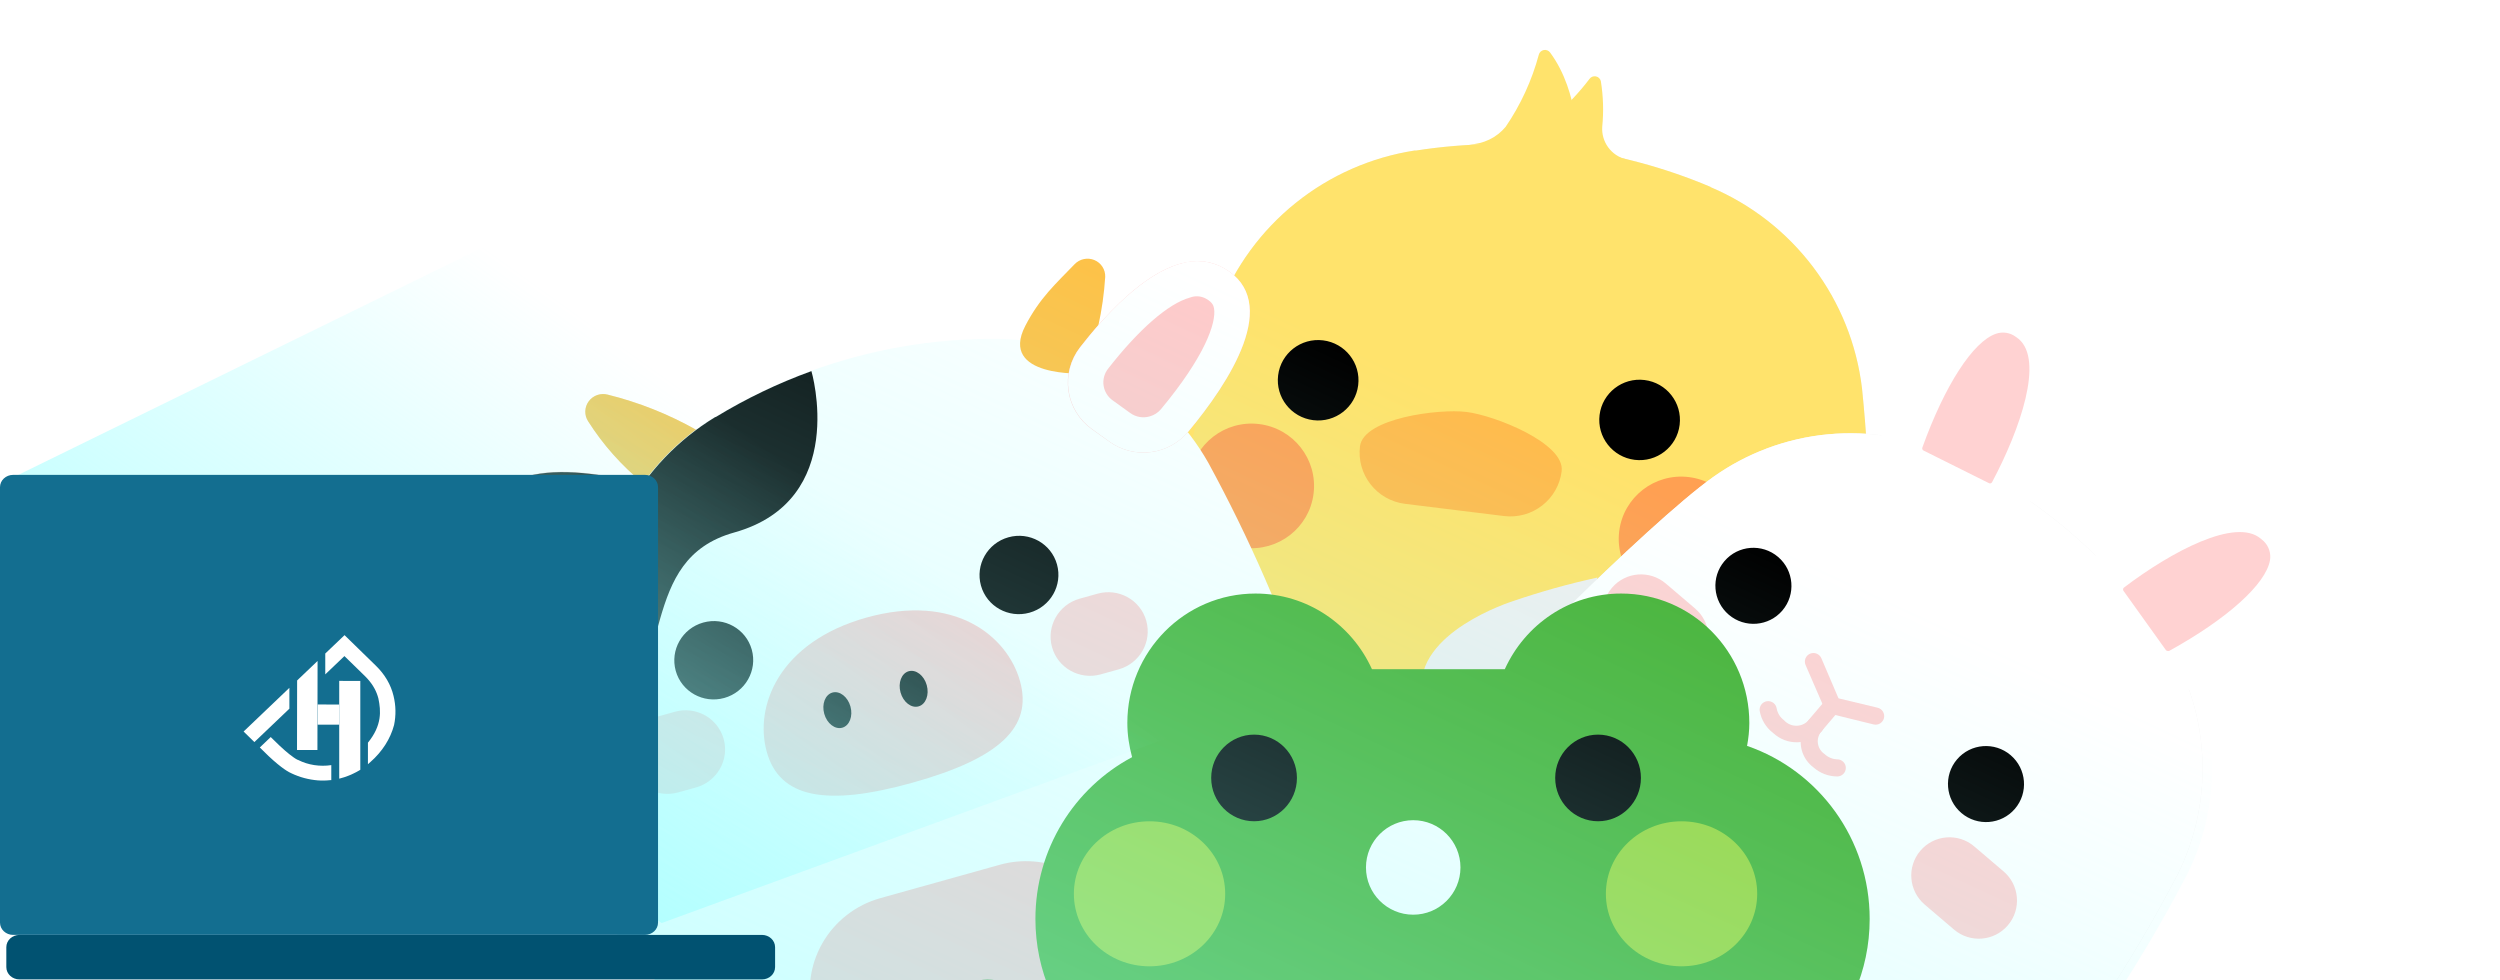 <svg width="824" height="323" viewBox="0 0 824 323" fill="none" xmlns="http://www.w3.org/2000/svg">
<g clip-path="url(#clip0_508_1444)">
<path d="M365.088 184.55C365.088 184.55 341.966 211.774 355.258 228.031C368.549 244.288 387.21 213.596 387.21 213.596L400.183 196.489L385.867 161.638C378.503 168.87 371.565 176.52 365.088 184.55Z" fill="#EFD565"/>
<path d="M532.15 296.095L587.576 302.933C591.811 303.456 594.822 307.295 594.303 311.508C593.783 315.721 589.928 318.713 585.694 318.191L530.267 311.353C526.033 310.83 523.021 306.991 523.541 302.778C524.061 298.565 527.915 295.573 532.15 296.095Z" fill="#FFBB4D"/>
<path d="M374.634 276.664L428.486 283.308C432.72 283.831 435.732 287.67 435.212 291.883C434.692 296.096 430.838 299.088 426.603 298.566L372.752 291.922C368.517 291.399 365.506 287.56 366.026 283.347C366.545 279.134 370.4 276.142 374.634 276.664Z" fill="#FFBB4D"/>
<path d="M563.823 61.616C533.191 48.649 499.535 44.496 466.67 49.63L466.373 49.593C451.963 51.81 438.398 57.78 427.048 66.899C415.698 76.019 406.966 87.965 401.734 101.531C391.787 127.373 374.441 212.697 371.294 238.205C371.294 238.205 361.452 290.588 484.133 305.724C606.815 320.86 609.524 267.597 609.524 267.597C609.524 267.597 614.068 230.772 615.087 214.686C617.125 185.802 616.666 156.795 613.715 127.985C611.991 113.53 606.464 99.783 597.696 88.137C588.928 76.491 577.229 67.361 563.786 61.672L563.823 61.616Z" fill="#F2F2F2"/>
<path d="M563.823 61.616C533.191 48.649 499.535 44.496 466.67 49.63L466.373 49.593C451.963 51.81 438.398 57.78 427.048 66.899C415.698 76.019 406.966 87.965 401.734 101.531C391.787 127.373 374.441 212.697 371.294 238.205C371.294 238.205 361.452 290.588 484.133 305.724C606.815 320.86 609.524 267.597 609.524 267.597C609.524 267.597 614.068 230.772 615.087 214.686C617.125 185.802 616.666 156.795 613.715 127.985C611.991 113.53 606.464 99.783 597.696 88.137C588.928 76.491 577.229 67.361 563.786 61.672L563.823 61.616Z" fill="#FFE36C"/>
<path d="M432.84 138.488C425.553 137.589 420.371 130.971 421.268 123.707C422.164 116.442 428.798 111.282 436.086 112.181C443.374 113.08 448.555 119.698 447.658 126.963C446.762 134.227 440.128 139.388 432.84 138.488Z" fill="black"/>
<path d="M538.792 151.563C531.504 150.664 526.323 144.046 527.219 136.781C528.116 129.517 534.75 124.356 542.038 125.255C549.325 126.154 554.506 132.773 553.61 140.037C552.714 147.302 546.079 152.462 538.792 151.563Z" fill="black"/>
<path d="M630.777 223.693C630.777 223.693 646.558 255.717 629.681 268.282C612.803 280.848 602.202 246.455 602.202 246.455L593.839 226.685L616.256 196.366C621.622 205.188 626.47 214.312 630.777 223.693Z" fill="#FFE36C"/>
<path d="M456.029 278.407C456.42 278.457 456.817 278.43 457.197 278.327C457.578 278.225 457.934 278.048 458.246 277.808L473.115 266.108C473.672 265.601 474.017 264.903 474.08 264.154C474.143 263.405 473.92 262.659 473.456 262.066C472.992 261.474 472.32 261.077 471.576 260.956C470.831 260.835 470.069 260.998 469.44 261.413L454.559 272.962C454.247 273.203 453.985 273.503 453.789 273.845C453.594 274.188 453.469 274.566 453.42 274.957C453.372 275.348 453.402 275.745 453.508 276.124C453.615 276.504 453.795 276.859 454.04 277.168C454.271 277.498 454.566 277.777 454.908 277.99C455.25 278.202 455.631 278.344 456.029 278.407Z" fill="#FFBB4D"/>
<path d="M469.251 280.047C469.841 280.123 470.44 280.022 470.972 279.758C471.505 279.493 471.945 279.077 472.239 278.561C472.532 278.045 472.665 277.454 472.62 276.863C472.575 276.272 472.355 275.707 471.987 275.241L460.388 260.426C460.146 260.114 459.844 259.853 459.501 259.658C459.157 259.463 458.778 259.337 458.386 259.289C457.994 259.241 457.596 259.27 457.215 259.376C456.834 259.482 456.478 259.662 456.168 259.905C455.546 260.392 455.142 261.104 455.046 261.887C454.949 262.67 455.168 263.459 455.653 264.082L467.277 278.931C467.763 279.547 468.472 279.947 469.251 280.047Z" fill="#FFBB4D"/>
<path d="M551.621 198.013C540.329 196.62 532.3 186.364 533.689 175.107C535.078 163.85 545.358 155.854 556.651 157.247C567.943 158.641 575.972 168.896 574.583 180.153C573.194 191.41 562.914 199.406 551.621 198.013Z" fill="#FFA052"/>
<path d="M409.997 180.538C398.704 179.145 390.676 168.89 392.065 157.633C393.454 146.376 403.734 138.38 415.026 139.773C426.319 141.166 434.347 151.421 432.959 162.678C431.57 173.935 421.289 181.931 409.997 180.538Z" fill="#FFA052"/>
<path d="M463.075 166.061L495.767 170.094C500.246 170.631 504.755 169.378 508.308 166.609C511.861 163.841 514.168 159.782 514.727 155.319C515.867 146.076 492.678 136.929 483.375 135.781C474.103 134.637 449.385 137.874 448.245 147.117C447.701 151.587 448.957 156.09 451.737 159.641C454.517 163.191 458.594 165.5 463.075 166.061Z" fill="#FFBB4D"/>
<path d="M519.834 49.312C519.834 49.312 520.855 30.761 510.901 17.291C510.663 16.974 510.341 16.731 509.97 16.59C509.6 16.449 509.196 16.415 508.808 16.493C508.419 16.571 508.06 16.758 507.774 17.031C507.487 17.304 507.284 17.652 507.188 18.036C504.91 26.515 501.216 34.549 496.261 41.802C494.795 43.563 492.969 44.991 490.905 45.992C488.841 46.992 486.586 47.542 484.291 47.604" fill="#FFE36C"/>
<path d="M498.757 47.519C508.586 42.233 517.157 34.9 523.888 26.016C524.12 25.69 524.44 25.437 524.812 25.287C525.184 25.137 525.591 25.096 525.986 25.17C526.38 25.244 526.745 25.43 527.037 25.704C527.329 25.979 527.536 26.331 527.633 26.719C528.443 31.71 528.598 36.785 528.094 41.814C527.939 44.211 528.626 46.587 530.038 48.535C531.449 50.482 533.497 51.878 535.829 52.484" fill="#FFE36C"/>
<path d="M197.996 304.896C197.996 304.896 167.519 288.042 174.133 268.641C180.746 249.24 208.324 270.793 208.324 270.793L226.024 281.934L224.827 318.64C215.621 314.578 206.663 309.99 197.996 304.896Z" fill="#EFEFEF"/>
<path d="M424.923 312.036L386.745 322.702L388.544 329.14C389.24 331.632 390.424 333.961 392.029 335.995C393.634 338.029 395.627 339.727 397.896 340.993C400.165 342.259 402.664 343.068 405.252 343.373C407.84 343.679 410.464 343.475 412.977 342.773C418.03 341.337 422.313 337.975 424.889 333.421C427.465 328.867 428.124 323.493 426.722 318.474L424.923 312.036Z" fill="black"/>
<path d="M232.876 166.285C232.876 166.285 172.003 141.227 160.611 167.524C147.507 197.709 219.949 207.012 219.949 207.012L232.876 166.285Z" fill="#FFCACA"/>
<path d="M176.916 168.195C172.598 169.401 171.694 171.283 171.39 172.152C170.979 172.8 170.755 173.548 170.743 174.312C170.731 175.077 170.932 175.829 171.323 176.486C174.075 181.33 188.545 189.569 211.849 194.042L218.287 173.535C204.748 169.17 186.905 165.404 176.831 168.218L176.916 168.195ZM173.703 157.022C195.346 150.976 232.812 166.399 232.812 166.399L219.856 207.134C219.856 207.134 147.301 197.862 160.518 167.646C161.732 164.984 163.553 162.639 165.837 160.796C168.121 158.952 170.805 157.663 173.675 157.03L173.703 157.022Z" fill="black"/>
<path d="M211.957 159.251C204.866 153.461 198.754 146.582 193.852 138.872C193.206 137.886 192.878 136.727 192.911 135.549C192.943 134.371 193.336 133.229 194.035 132.275C194.735 131.321 195.709 130.598 196.829 130.204C197.949 129.81 199.161 129.763 200.306 130.068C210.5 132.595 220.296 136.487 229.425 141.638C245.83 151.689 211.957 159.251 211.957 159.251Z" fill="#FFC145"/>
<path d="M282.952 371.804C291.635 371.595 300.298 370.809 308.88 369.449C322.021 367.425 335.023 364.578 347.809 360.927C358.951 357.867 369.926 354.227 380.688 350.022C460.792 318.591 446.856 279.485 446.856 279.485C446.856 279.485 437.136 244.692 432.018 229.858C423.031 203.136 411.728 177.247 398.234 152.481C391.242 140.151 381.088 129.885 368.8 122.722C356.511 115.558 342.523 111.75 328.249 111.682C307.482 111.569 286.847 115.146 267.319 122.247C256.354 126.223 245.813 131.281 235.855 137.343L235.573 137.422C223.39 144.833 213.38 155.298 206.553 167.76C199.726 180.221 196.324 194.238 196.69 208.394C197.304 219.033 198.497 229.629 200.265 240.135C205.569 275.89 215.659 325.183 220.586 342.818C220.562 342.734 226.949 372.784 282.952 371.804Z" fill="white"/>
<path d="M308.889 369.466C322.03 367.442 335.032 364.595 347.818 360.944C358.96 357.884 369.935 354.244 380.697 350.039C460.801 318.608 446.865 279.502 446.865 279.502C446.865 279.502 437.145 244.709 432.027 229.875C432.027 229.875 368.163 239.84 368.108 288.86C368.159 293.077 367.635 297.283 366.552 301.365C357.464 334.713 310.93 323.09 308.89 368.38C308.86 368.741 308.86 369.105 308.889 369.466Z" fill="black"/>
<path d="M200.275 240.124C222.659 220.835 210.141 184.41 241.97 175.518C279.978 164.9 267.445 122.323 267.445 122.323C256.479 126.3 245.938 131.357 235.981 137.42L235.698 137.499C223.516 144.91 213.505 155.375 206.678 167.837C199.851 180.298 196.449 194.315 196.816 208.47C197.394 219.078 198.548 229.645 200.275 240.124Z" fill="black"/>
<path d="M268.031 334.801L274.411 357.642C275.915 363.044 278.869 367.934 282.957 371.79C304.941 370.9 326.734 367.245 347.815 360.913C358.957 357.853 369.932 354.213 380.694 350.008L368.597 306.707C368.089 304.874 367.409 303.094 366.564 301.39C363.317 294.812 357.856 289.574 351.122 286.58C344.388 283.587 336.804 283.024 329.677 284.99L290.173 296.026C282.076 298.28 275.197 303.629 271.045 310.899C266.894 318.168 265.81 326.765 268.031 334.801Z" fill="#FFCACA"/>
<path d="M238.725 230.049C231.806 231.982 224.643 227.985 222.725 221.121C220.808 214.258 224.862 207.126 231.782 205.193C238.701 203.26 245.864 207.258 247.782 214.121C249.699 220.985 245.645 228.116 238.725 230.049Z" fill="black"/>
<path d="M339.325 201.944C332.406 203.877 325.242 199.88 323.325 193.016C321.407 186.153 325.462 179.021 332.381 177.088C339.3 175.155 346.464 179.153 348.381 186.016C350.299 192.88 346.244 200.011 339.325 201.944Z" fill="black"/>
<path d="M252.729 247.829C248.53 232.798 256.728 211.618 285.622 203.546C314.517 195.474 331.997 209.481 336.196 224.512C340.395 239.543 329.69 249.896 300.824 257.96C271.958 266.024 256.921 262.832 252.729 247.829Z" fill="#FFCACA"/>
<path d="M302.756 232.825C300.371 233.491 297.714 231.437 296.82 228.237C295.926 225.037 297.134 221.903 299.518 221.237C301.903 220.571 304.56 222.625 305.454 225.825C306.348 229.025 305.14 232.159 302.756 232.825Z" fill="black"/>
<path d="M277.608 239.855C275.223 240.521 272.566 238.467 271.672 235.267C270.778 232.067 271.986 228.933 274.37 228.267C276.755 227.601 279.412 229.655 280.306 232.855C281.2 236.055 279.992 239.189 277.608 239.855Z" fill="black"/>
<path d="M357.234 123.1C361.209 112.901 363.585 102.162 364.279 91.259C364.32 90.081 364 88.92 363.362 87.93C362.724 86.939 361.796 86.166 360.703 85.712C359.61 85.259 358.403 85.146 357.241 85.389C356.079 85.633 355.018 86.22 354.197 87.075C347.975 93.55 342.722 98.156 337.922 107.433C329.109 124.56 357.234 123.1 357.234 123.1Z" fill="#FFC145"/>
<path d="M359.841 141.437C357.769 139.956 356.019 138.075 354.696 135.906C353.373 133.738 352.503 131.325 352.139 128.812C351.775 126.299 351.923 123.736 352.575 121.277C353.227 118.818 354.369 116.512 355.934 114.496C367.959 99.066 387.447 79.319 403.394 88.382C422.651 99.388 405.151 126.033 391.668 142.232C388.572 145.962 384.167 148.388 379.349 149.016C374.53 149.645 369.658 148.43 365.724 145.617L359.841 141.437Z" fill="#FFCACA"/>
<path d="M392.114 98.112C385.06 100.082 375.254 108.646 365.204 121.562C364.598 122.341 364.156 123.233 363.905 124.184C363.654 125.135 363.598 126.126 363.742 127.098C363.885 128.069 364.225 129.001 364.74 129.838C365.256 130.674 365.936 131.398 366.741 131.965L372.568 136.162C373.477 136.813 374.525 137.25 375.632 137.437C376.738 137.625 377.875 137.559 378.954 137.244C380.41 136.847 381.707 136.01 382.665 134.849C396.899 117.747 401.016 106.458 400.13 101.545C399.935 100.845 399.815 99.762 397.537 98.468C396.733 98.013 395.837 97.743 394.913 97.677C393.99 97.611 393.062 97.752 392.198 98.088L392.114 98.112ZM389.071 86.892C391.44 86.141 393.937 85.885 396.407 86.141C398.876 86.396 401.263 87.157 403.417 88.376C422.675 99.381 405.175 126.026 391.692 142.225C388.592 145.949 384.187 148.371 379.371 148.999C374.554 149.628 369.684 148.417 365.747 145.611L359.921 141.415C357.848 139.934 356.099 138.053 354.776 135.884C353.453 133.715 352.583 131.302 352.219 128.789C351.854 126.276 352.003 123.714 352.655 121.255C353.307 118.795 354.449 116.489 356.014 114.473C364.557 103.457 376.909 90.289 389.071 86.892Z" fill="white"/>
<path d="M446.536 227.264C446.536 227.264 472.101 250.72 461.009 268.182C449.917 285.644 428.28 257.953 428.28 257.953L406.536 236.417L423.588 207.513C431.619 213.647 439.281 220.242 446.536 227.264Z" fill="white"/>
<path d="M355.852 197.325L361.749 195.678C368.7 193.736 375.894 197.745 377.818 204.632C379.742 211.519 375.667 218.676 368.717 220.618L362.819 222.265C355.869 224.207 348.675 220.198 346.751 213.311C344.827 206.424 348.902 199.267 355.852 197.325Z" fill="#FFD2D2"/>
<path d="M216.549 236.24L222.446 234.593C229.397 232.651 236.591 236.66 238.515 243.547C240.439 250.434 236.364 257.591 229.414 259.533L223.516 261.18C216.566 263.122 209.372 259.113 207.448 252.226C205.524 245.339 209.598 238.182 216.549 236.24Z" fill="#FFD2D2"/>
<path d="M498.369 198.24C498.369 198.24 466.206 208.398 468.646 228.071C471.086 247.745 501.43 232.575 501.43 232.575L520.398 225.411L526.491 190.355C516.972 192.44 507.582 195.073 498.369 198.24Z" fill="#EFEFEF"/>
<path d="M491.766 301.239L462.996 276.716L458.935 281.481C455.69 285.288 454.093 290.232 454.496 295.224C454.899 300.216 457.268 304.847 461.083 308.099C464.898 311.351 469.847 312.957 474.839 312.564C479.832 312.171 484.46 309.811 487.706 306.003L491.766 301.239Z" fill="#EFEFEF"/>
<path d="M712.977 210.039C695.588 183.898 671.23 163.136 642.665 150.108L642.471 149.943C629.969 144.197 616.176 141.854 602.49 143.149C588.803 144.444 575.71 149.333 564.534 157.32C543.233 172.51 485.203 230.793 469.454 249.271C469.454 249.271 434.449 285.461 523.211 361.117C611.973 436.773 641.817 396.185 641.817 396.185C641.817 396.185 664.554 369.51 673.703 357.338C690.348 335.631 705.078 312.521 717.728 288.265C723.879 275.969 726.671 262.261 725.823 248.527C724.975 234.793 720.516 221.519 712.898 210.045L712.977 210.039Z" fill="#F2F2F2"/>
<path d="M712.977 210.039C695.588 183.898 671.23 163.136 642.665 150.108L642.471 149.943C629.969 144.197 616.176 141.854 602.49 143.149C588.803 144.444 575.71 149.333 564.534 157.32C543.233 172.51 485.203 230.793 469.454 249.271C469.454 249.271 434.449 285.461 523.211 361.117C611.973 436.773 641.817 396.185 641.817 396.185C641.817 396.185 664.554 369.51 673.703 357.338C690.348 335.631 705.078 312.521 717.728 288.265C723.879 275.969 726.671 262.261 725.823 248.527C724.975 234.793 720.516 221.519 712.898 210.045L712.977 210.039Z" fill="white"/>
<path d="M650.719 278.986L660.374 287.216C665.67 291.73 666.312 299.675 661.806 304.961L661.788 304.982C657.282 310.269 649.336 310.894 644.039 306.38L634.385 298.151C629.088 293.636 628.447 285.691 632.953 280.405L632.971 280.384C637.477 275.098 645.423 274.472 650.719 278.986Z" fill="#FFD2D2"/>
<path d="M549.053 192.334L558.707 200.563C564.004 205.077 564.645 213.022 560.139 218.308L560.121 218.33C555.616 223.616 547.669 224.241 542.373 219.727L532.718 211.498C527.422 206.983 526.781 199.038 531.286 193.752L531.305 193.731C535.81 188.445 543.756 187.819 549.053 192.334Z" fill="#FFD2D2"/>
<path d="M569.806 202.614C564.533 198.119 563.895 190.21 568.38 184.948C572.866 179.685 580.776 179.063 586.049 183.557C591.322 188.051 591.96 195.96 587.474 201.223C582.989 206.485 575.079 207.108 569.806 202.614Z" fill="black"/>
<path d="M646.463 267.956C641.19 263.462 640.552 255.553 645.038 250.29C649.523 245.028 657.434 244.405 662.706 248.899C667.979 253.393 668.617 261.303 664.132 266.565C659.646 271.827 651.736 272.45 646.463 267.956Z" fill="black"/>
<path d="M694.054 198.878C692.904 197.215 692.439 195.174 692.756 193.181C693.072 191.187 694.146 189.393 695.753 188.173C708.452 178.545 738.199 158.845 751.357 173.765C766.895 191.381 732.923 212.815 718.353 220.849C716.66 221.724 714.71 221.973 712.848 221.552C710.987 221.131 709.332 220.067 708.176 218.547L694.054 198.878Z" fill="#FFD2D2"/>
<path d="M704.742 225.137C707.064 227.123 709.931 228.361 712.967 228.686C716.004 229.012 719.065 228.411 721.749 226.961C738.58 217.668 759.185 203.293 762.009 187.174C762.561 183.946 762.357 180.633 761.412 177.494C760.468 174.355 758.809 171.476 756.565 169.084C744.351 155.191 721.189 159.977 691.431 182.52C688.331 184.847 686.272 188.3 685.698 192.135C685.123 195.97 686.079 199.88 688.36 203.023L702.396 222.619C703.076 223.547 703.864 224.393 704.742 225.137ZM745.24 177.623C745.552 177.852 745.846 178.103 746.122 178.375C746.947 179.179 747.567 180.17 747.927 181.264C748.287 182.358 748.378 183.523 748.19 184.659C746.824 192.534 734.092 203.987 714.96 214.542C714.782 214.594 714.595 214.601 714.414 214.563C714.233 214.525 714.063 214.443 713.921 214.324L699.907 194.746C699.789 194.584 699.737 194.382 699.762 194.183C699.787 193.984 699.886 193.802 700.041 193.674C715.796 181.723 736.897 170.512 745.154 177.55L745.24 177.623Z" fill="white"/>
<path d="M652.401 165.569C654.223 166.455 656.316 166.599 658.239 165.969C660.161 165.339 661.762 163.986 662.701 162.195C670.197 148.132 684.938 115.679 668.119 105.011C648.285 92.478 632.483 129.398 626.858 145.057C626.207 146.864 626.244 148.849 626.96 150.634C627.676 152.419 629.022 153.881 630.743 154.741L652.401 165.569Z" fill="#FFD2D2"/>
<path d="M624.665 159.107C625.593 159.899 626.616 160.571 627.71 161.109L649.261 171.845C652.725 173.608 656.741 173.939 660.441 172.767C664.142 171.596 667.23 169.015 669.039 165.583C686.563 132.612 687.58 108.988 671.966 99.126C669.254 97.288 666.151 96.106 662.905 95.673C659.659 95.241 656.358 95.57 653.264 96.634C637.775 101.957 626.827 124.601 620.336 142.67C619.301 145.522 619.162 148.623 619.935 151.559C620.709 154.496 622.359 157.129 624.665 159.107ZM665.375 111.737C673.654 118.793 665.96 141.321 656.571 158.957C656.474 159.124 656.317 159.248 656.132 159.304C655.946 159.359 655.747 159.342 655.574 159.256L634.001 148.502C633.828 148.416 633.692 148.271 633.619 148.092C633.545 147.913 633.54 147.714 633.603 147.532C641.013 126.948 650.326 112.581 657.867 110.005C658.958 109.625 660.126 109.519 661.269 109.698C662.412 109.877 663.493 110.335 664.417 111.031C664.754 111.241 665.075 111.477 665.375 111.737Z" fill="white"/>
<path d="M561.749 261.844L589.229 285.267C608.087 301.341 610.374 329.624 594.337 348.439C578.299 367.255 550.011 369.477 531.153 353.404L503.673 329.981C484.814 313.907 482.528 285.624 498.565 266.808C514.602 247.993 542.891 245.77 561.749 261.844Z" fill="#F4F4F4"/>
<path d="M691.315 355.462C691.315 355.462 692.578 389.151 673.196 393.501C653.814 397.85 657.926 364.109 657.926 364.109L658.335 343.842L689.328 326.309C690.554 335.981 691.217 345.715 691.315 355.462Z" fill="white"/>
<path d="M515.284 324.991C515.566 325.234 515.892 325.419 516.245 325.535C516.598 325.652 516.971 325.698 517.341 325.67L535.141 324.169C535.843 324.058 536.477 323.687 536.917 323.129C537.356 322.571 537.569 321.868 537.512 321.159C537.454 320.451 537.132 319.789 536.609 319.307C536.085 318.825 535.399 318.558 534.688 318.559L516.958 319.934C516.587 319.962 516.225 320.063 515.893 320.231C515.56 320.4 515.265 320.633 515.024 320.916C514.782 321.199 514.599 321.528 514.486 321.882C514.372 322.237 514.33 322.61 514.361 322.982C514.372 323.361 514.459 323.735 514.618 324.08C514.776 324.425 515.003 324.735 515.284 324.991Z" fill="#FFD2D2"/>
<path d="M524.897 333.184C525.179 333.427 525.505 333.612 525.858 333.728C526.211 333.845 526.584 333.89 526.954 333.863C527.326 333.835 527.688 333.734 528.02 333.566C528.352 333.397 528.647 333.165 528.889 332.881C529.13 332.598 529.313 332.27 529.427 331.915C529.541 331.56 529.583 331.187 529.552 330.815L528.123 313.11C528.094 312.738 527.993 312.376 527.824 312.044C527.654 311.711 527.421 311.416 527.137 311.174C526.853 310.932 526.525 310.748 526.17 310.634C525.815 310.519 525.441 310.476 525.07 310.507C524.326 310.568 523.638 310.92 523.155 311.487C522.671 312.054 522.433 312.79 522.49 313.533L523.922 331.279C523.985 332.016 524.335 332.701 524.897 333.184Z" fill="#FFD2D2"/>
<path d="M601.949 234.937L617.537 238.775C617.899 238.862 618.275 238.878 618.642 238.82C619.01 238.762 619.362 238.632 619.679 238.438C620.32 238.046 620.778 237.415 620.953 236.685C621.127 235.954 621.004 235.183 620.611 234.542C620.217 233.901 619.586 233.442 618.855 233.266L605.97 230.176L600.317 216.947C600.02 216.257 599.461 215.712 598.762 215.433C598.064 215.153 597.284 215.163 596.593 215.459C595.903 215.755 595.359 216.313 595.081 217.011C594.803 217.708 594.814 218.488 595.111 219.179L601.949 234.937Z" fill="#FFD2D2"/>
<path d="M597.677 252.899C599.852 254.835 602.659 255.91 605.57 255.921C606.318 255.92 607.036 255.622 607.564 255.093C608.092 254.563 608.387 253.845 608.385 253.097C608.383 252.348 608.084 251.63 607.553 251.101C607.022 250.573 606.303 250.276 605.555 250.276C604.001 250.229 602.519 249.612 601.39 248.542C600.777 248.134 600.259 247.597 599.875 246.968C599.49 246.34 599.248 245.635 599.164 244.904C599.08 244.172 599.157 243.432 599.39 242.734C599.622 242.036 600.005 241.398 600.51 240.863L606.144 234.254C606.629 233.684 606.868 232.946 606.808 232.199C606.747 231.453 606.393 230.761 605.823 230.275C605.253 229.789 604.513 229.549 603.767 229.607C603.02 229.666 602.329 230.019 601.843 230.588L596.191 237.219C595.027 238.664 594.198 240.35 593.766 242.155C593.308 244.13 593.433 246.197 594.128 248.104C594.822 250.011 596.055 251.677 597.677 252.899Z" fill="#FFD2D2"/>
<path d="M584.402 241.572C585.491 242.601 586.774 243.402 588.175 243.931C589.576 244.46 591.067 244.705 592.563 244.652C594.059 244.6 595.528 244.251 596.887 243.625C598.245 242.999 599.465 242.11 600.475 241.008C600.96 240.439 601.199 239.7 601.139 238.954C601.078 238.207 600.724 237.515 600.154 237.029C599.584 236.543 598.844 236.303 598.098 236.362C597.351 236.42 596.66 236.773 596.175 237.342C595.666 237.926 595.039 238.394 594.334 238.716C593.63 239.037 592.865 239.205 592.09 239.207C591.315 239.209 590.548 239.046 589.84 238.729C589.133 238.411 588.501 237.947 587.987 237.366C586.737 236.441 585.884 235.077 585.597 233.55C585.547 233.182 585.426 232.827 585.239 232.506C585.053 232.184 584.805 231.903 584.509 231.677C584.214 231.451 583.877 231.285 583.518 231.189C583.159 231.094 582.785 231.069 582.417 231.118C582.049 231.167 581.694 231.287 581.373 231.473C581.051 231.659 580.77 231.907 580.545 232.201C580.319 232.496 580.154 232.832 580.059 233.191C579.964 233.55 579.94 233.924 579.99 234.292C580.486 237.188 582.063 239.79 584.402 241.572Z" fill="#FFD2D2"/>
<path d="M337.451 373.041C337.451 373.041 305.76 351.622 314.513 330.813C323.24 310.017 351.53 336.556 351.53 336.556L369.856 350.55L365.532 390.868C365.532 390.868 345.751 379.768 337.451 373.041Z" fill="#4B9B3A"/>
<path d="M597.683 346.641C597.683 346.641 635.912 481.465 465.601 471.422C320.857 462.862 359.864 346.61 359.864 346.61C348.429 335.63 341.274 320.111 341.274 302.899C341.274 279.788 354.147 259.702 373.067 249.598L373.126 249.507C372.169 245.908 371.57 242.217 371.57 238.315C371.57 214.75 390.46 195.632 413.811 195.632C430.875 195.632 445.544 205.856 452.19 220.558H454.375H494.58H495.987C502.663 205.856 517.302 195.632 534.336 195.632C557.657 195.632 576.577 214.75 576.577 238.315C576.577 240.886 576.278 243.427 575.829 245.877H575.919C599.389 253.984 616.244 276.46 616.244 302.899C616.244 320.111 609.119 335.63 597.683 346.641Z" fill="#49B236"/>
<path d="M413.341 270.687C421.145 270.687 427.471 264.295 427.471 256.409C427.471 248.524 421.145 242.131 413.341 242.131C405.537 242.131 399.21 248.524 399.21 256.409C399.21 264.295 405.537 270.687 413.341 270.687Z" fill="black"/>
<path d="M526.722 270.687C534.526 270.687 540.852 264.295 540.852 256.409C540.852 248.524 534.526 242.131 526.722 242.131C518.918 242.131 512.592 248.524 512.592 256.409C512.592 264.295 518.918 270.687 526.722 270.687Z" fill="black"/>
<path d="M378.887 318.495C392.659 318.495 403.824 307.796 403.824 294.597C403.824 281.399 392.659 270.7 378.887 270.7C365.114 270.7 353.949 281.399 353.949 294.597C353.949 307.796 365.114 318.495 378.887 318.495Z" fill="#9CD43D"/>
<path d="M554.233 318.495C568.006 318.495 579.171 307.796 579.171 294.597C579.171 281.399 568.006 270.7 554.233 270.7C540.461 270.7 529.296 281.399 529.296 294.597C529.296 307.796 540.461 318.495 554.233 318.495Z" fill="#9CD43D"/>
<circle cx="465.797" cy="285.909" r="15.574" fill="white"/>
<path fill-rule="evenodd" clip-rule="evenodd" d="M514.028 18.329C517.659 23.243 519.83 28.833 521.122 33.952C523.215 31.774 525.183 29.472 527.015 27.054C527.247 26.728 527.567 26.474 527.939 26.325C528.311 26.174 528.718 26.134 529.113 26.208C529.507 26.282 529.872 26.467 530.164 26.742C530.456 27.016 530.663 27.369 530.76 27.757C531.57 32.748 531.725 37.822 531.221 42.852C531.065 45.249 531.753 47.625 533.164 49.572C534.372 51.238 536.044 52.5 537.962 53.209C547.836 55.516 557.536 58.668 566.95 62.653L566.913 62.709C580.356 68.398 592.055 77.529 600.823 89.174C609.591 100.82 615.117 114.567 616.842 129.023C617.317 133.666 617.728 138.314 618.074 142.965C619.788 143.078 621.496 143.246 623.196 143.471C623.277 143.201 623.366 142.933 623.463 142.667C629.954 124.598 640.902 101.954 656.391 96.63C659.485 95.566 662.786 95.237 666.032 95.67C669.278 96.102 672.381 97.284 675.094 99.122C690.656 108.952 689.696 132.456 672.336 165.261C679.984 170.604 687.173 176.571 693.829 183.101C694.065 182.899 694.308 182.704 694.558 182.517C724.316 159.973 747.478 155.187 759.692 169.081C761.935 171.473 763.595 174.352 764.539 177.49C765.484 180.629 765.688 183.943 765.136 187.171C762.312 203.289 741.707 217.665 724.876 226.958C724.775 227.012 724.673 227.066 724.571 227.118C727.014 233.986 728.497 241.189 728.95 248.523C729.798 262.258 727.006 275.965 720.855 288.262C712.564 304.159 703.38 319.564 693.349 334.404C694.007 341.403 694.371 348.427 694.441 355.458C694.441 355.458 695.705 389.148 676.323 393.497C665.27 395.977 661.858 386.071 660.966 377.098C652.694 387.089 644.944 396.182 644.944 396.182C644.944 396.182 637.87 405.802 620.366 406.945C619.982 413.583 617.776 419.881 612.17 424.156C604.176 430.251 597.496 426.253 592.548 419.949C588.87 427.791 583.783 435.404 576.836 442.277V450.906C576.836 462.22 567.765 471.386 556.569 471.386C550.175 471.386 544.474 468.397 540.76 463.726C528.891 467.752 514.78 470.499 498.029 471.516C488.096 472.13 477.232 472.135 465.353 471.434C447.048 470.352 431.682 467.547 418.803 463.472C414.829 468.307 408.833 471.384 402.123 471.384C390.149 471.384 380.449 461.583 380.449 449.483V442.162H380.492C361.852 425.003 356.051 403.248 355.196 384.832C349.09 381.156 341.739 376.514 337.451 373.038C337.451 373.038 333.434 370.323 328.655 365.887C323.459 367.029 318.23 368.013 312.976 368.836C311.616 369.067 310.254 369.288 308.891 369.501C300.695 370.785 292.427 371.543 284.138 371.771C283.743 371.783 283.347 371.793 282.951 371.803C282.852 371.805 282.753 371.806 282.654 371.808C282.402 372.367 282.123 372.917 281.817 373.455C279.239 377.989 274.957 381.328 269.913 382.737C264.869 384.146 259.476 383.51 254.921 380.969C250.366 378.427 247.022 374.188 245.624 369.185L244.716 365.933C239.459 363.809 235.321 361.298 232.071 358.728C230.289 357.318 228.774 355.89 227.488 354.499C221.739 348.278 220.571 342.777 220.581 342.813C218.8 336.437 216.343 325.922 213.682 313.404C208.357 310.747 203.125 307.909 197.994 304.895C197.994 304.895 167.518 288.04 174.132 268.639C179.307 253.458 197.318 263.353 204.909 268.375C203.168 258.589 201.569 248.948 200.26 240.131C199.358 234.762 198.606 229.371 198.004 223.962C197.428 218.786 196.989 213.594 196.69 208.392C196.637 206.384 196.661 204.379 196.76 202.38C176.81 196.936 152.371 186.269 160.517 167.644C160.711 167.219 160.921 166.802 161.145 166.394C162.714 163.359 165.001 161.075 167.802 159.405C168.97 158.685 170.214 158.094 171.511 157.642C182.57 153.517 198.808 156.055 211.803 159.423C211.848 159.361 211.893 159.298 211.938 159.236C204.855 153.449 198.749 146.574 193.851 138.871C193.206 137.885 192.877 136.727 192.91 135.549C192.943 134.371 193.335 133.229 194.034 132.274C194.734 131.32 195.708 130.598 196.828 130.204C197.948 129.81 199.16 129.762 200.305 130.067C210.476 132.588 220.251 136.468 229.361 141.601C231.361 140.117 233.433 138.722 235.572 137.421L235.854 137.342C245.812 131.279 256.353 126.222 267.318 122.245C286.846 115.145 307.481 111.567 328.248 111.681C330.948 111.694 333.637 111.84 336.307 112.118C336.506 110.736 337.021 109.181 337.921 107.432C342.017 99.516 346.443 95.001 351.52 89.823L351.52 89.822C352.392 88.932 353.284 88.023 354.196 87.074C355.017 86.219 356.078 85.632 357.24 85.388C358.402 85.145 359.609 85.258 360.702 85.711C361.795 86.165 362.723 86.938 363.361 87.929C364 88.919 364.319 90.08 364.278 91.258C363.939 96.587 363.198 101.876 362.065 107.083C367.381 101.056 373.515 95.151 379.875 91.147C382.909 89.232 385.996 87.749 389.07 86.89C391.439 86.139 393.937 85.884 396.406 86.139C398.875 86.395 401.262 87.156 403.416 88.374C405.886 89.786 407.752 91.454 409.098 93.326C414.324 83.566 421.481 74.922 430.175 67.937C441.525 58.817 455.09 52.847 469.5 50.63L469.797 50.667C476.199 49.667 482.63 49.02 489.063 48.721L487.418 48.642C489.713 48.58 491.967 48.03 494.032 47.029C496.096 46.029 497.922 44.601 499.388 42.84C504.343 35.587 508.037 27.552 510.315 19.074C510.411 18.69 510.614 18.342 510.9 18.068C511.187 17.795 511.545 17.609 511.934 17.531C512.323 17.453 512.726 17.486 513.097 17.628C513.467 17.769 513.79 18.012 514.028 18.329ZM394.457 138.817C393.998 140.69 393.539 142.596 393.079 144.528C392.563 143.827 392.036 143.135 391.498 142.452C391.563 142.376 391.627 142.3 391.691 142.223C392.599 141.133 393.525 139.994 394.457 138.817Z" fill="url(#paint0_linear_508_1444)"/>
<path d="M4.171 157.428L325.666 0L422.308 229.527L218.084 304.231L4.171 157.428Z" fill="url(#paint1_linear_508_1444)"/>
<path d="M4.327 156.517H212.562C214.952 156.517 216.889 158.331 216.889 160.568V304.092C216.889 306.33 214.952 308.143 212.562 308.143H4.327C1.937 308.143 -7.62939e-05 306.33 -7.62939e-05 304.092V160.568C-7.62939e-05 158.331 1.937 156.517 4.327 156.517Z" fill="#136E90"/>
<path d="M6.42 308.144H251.136C253.53 308.144 255.47 309.957 255.47 312.193V318.767C255.47 321.004 253.53 322.817 251.136 322.817H6.42C4.026 322.817 2.085 321.004 2.085 318.767V312.193C2.085 309.957 4.026 308.144 6.42 308.144Z" fill="#015271"/>
<g filter="url(#filter0_d_508_1444)">
<path d="M95.38 233.585V226.712L80.291 241.111L83.845 244.587L95.38 233.585ZM129.702 229.337C128.835 225.693 126.841 222.286 123.904 219.433L113.559 209.342L107.638 214.997L107.209 215.403V222.276L113.522 216.245L119.406 221.979L120.3 222.86L120.362 222.919C120.362 222.919 120.754 223.286 121.293 223.91C122.987 225.802 124.158 227.967 124.726 230.257C125.559 234.308 125.951 239.032 121.269 244.785V251.886C121.71 251.519 121.992 251.262 122.09 251.163C125.987 247.733 128.678 243.524 129.886 238.972C130.55 235.778 130.488 232.513 129.702 229.337ZM98.322 250.509L98.163 250.44H98.077C97.621 250.198 97.186 249.93 96.778 249.638C96.397 249.37 95.919 249.024 95.356 248.578C94.498 247.895 93.443 246.984 92.144 245.766L89.227 242.933L85.635 246.37L88.528 249.202C93.002 253.391 95.307 254.589 96.152 254.926C98.775 256.178 101.702 256.959 104.733 257.214C106.109 257.318 107.495 257.291 108.864 257.134H109.195V252.183C105.439 252.749 101.557 252.151 98.322 250.509Z" fill="white"/>
<path d="M104.673 217.849L104.624 247.201L97.895 247.192L97.932 224.286L98.606 223.632L98.974 223.286L101.008 221.345L102.394 220.028L102.835 219.602L104.22 218.285L104.673 217.849Z" fill="white"/>
<path d="M118.757 224.433V253.716L118.659 253.776L117.678 254.35L117.323 254.538C117.017 254.707 116.686 254.865 116.342 255.024C115.999 255.182 115.705 255.321 115.374 255.459L114.81 255.687L114.062 255.974L113.437 256.182C113.02 256.311 112.591 256.44 112.138 256.559L111.807 256.638V224.423L118.757 224.433Z" fill="white"/>
<path d="M104.683 232.2L104.673 238.844L111.82 238.851L111.83 232.207L104.683 232.2Z" fill="white"/>
</g>
</g>
<defs>
<filter id="filter0_d_508_1444" x="78.716" y="207.768" width="53.201" height="51.083" filterUnits="userSpaceOnUse" color-interpolation-filters="sRGB">
<feFlood flood-opacity="0" result="BackgroundImageFix"/>
<feColorMatrix in="SourceAlpha" type="matrix" values="0 0 0 0 0 0 0 0 0 0 0 0 0 0 0 0 0 0 127 0" result="hardAlpha"/>
<feOffset/>
<feGaussianBlur stdDeviation="0.787"/>
<feComposite in2="hardAlpha" operator="out"/>
<feColorMatrix type="matrix" values="0 0 0 0 1 0 0 0 0 1 0 0 0 0 1 0 0 0 0.4 0"/>
<feBlend mode="normal" in2="BackgroundImageFix" result="effect1_dropShadow_508_1444"/>
<feBlend mode="normal" in="SourceGraphic" in2="effect1_dropShadow_508_1444" result="shape"/>
</filter>
<linearGradient id="paint0_linear_508_1444" x1="592.796" y1="72.045" x2="422.567" y2="437.042" gradientUnits="userSpaceOnUse">
<stop offset="0.25" stop-color="#96FFFF" stop-opacity="0"/>
<stop offset="1" stop-color="#96FFFF" stop-opacity="0.5"/>
</linearGradient>
<linearGradient id="paint1_linear_508_1444" x1="283.981" y1="108.553" x2="167.089" y2="271.66" gradientUnits="userSpaceOnUse">
<stop offset="0.25" stop-color="#96FFFF" stop-opacity="0"/>
<stop offset="1" stop-color="#96FFFF" stop-opacity="0.5"/>
</linearGradient>
<clipPath id="clip0_508_1444">
<rect width="824" height="323" fill="white"/>
</clipPath>
</defs>
</svg>